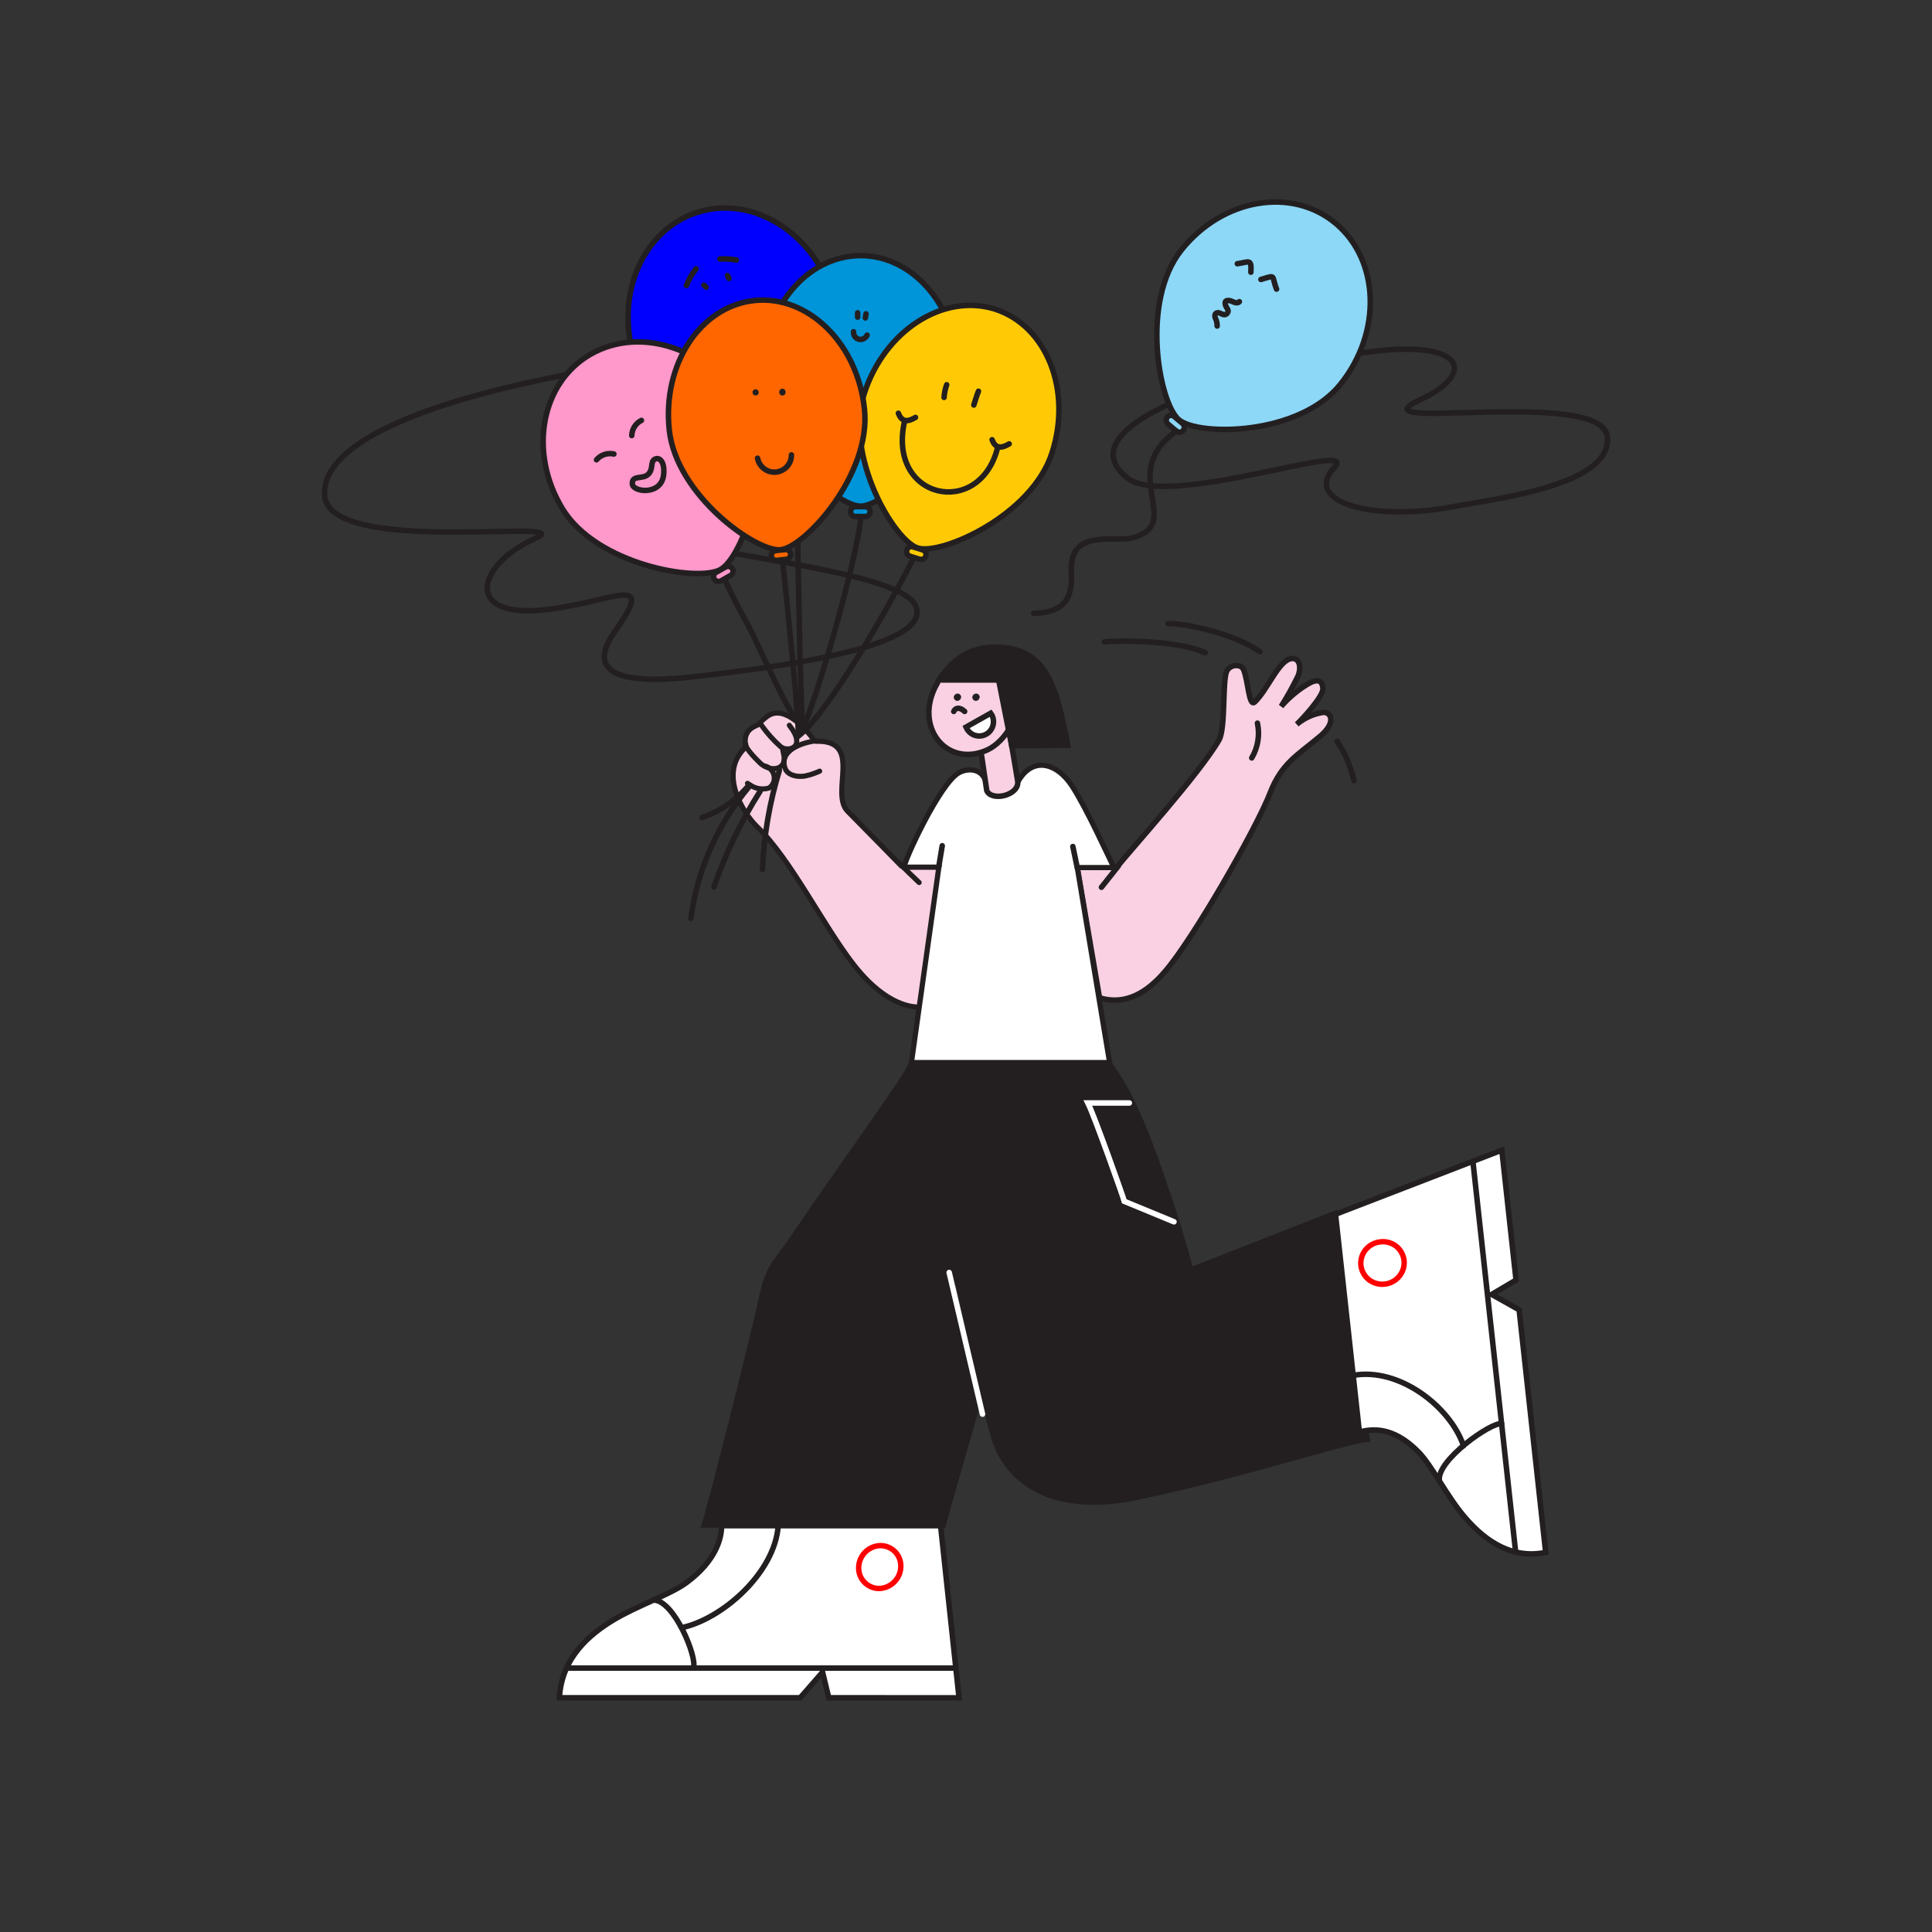 <?xml version="1.0" standalone="no"?><!DOCTYPE svg PUBLIC "-//W3C//DTD SVG 1.1//EN" "http://www.w3.org/Graphics/SVG/1.1/DTD/svg11.dtd"><svg height="200" legacy-metrics="false" node-id="1" sillyvg="true" template-height="200" template-width="200" version="1.1" viewBox="0 0 200 200" width="200" xmlns="http://www.w3.org/2000/svg" xmlns:xlink="http://www.w3.org/1999/xlink"><rect x="0" y="0" width="200" height="200" fill="#333333" stroke="none"/><defs node-id="110"></defs><path d="M 116.71 49.49 C 120.80 52.74 140.82 45.49 138.16 48.35 C 134.74 52.04 142.26 54.02 150.49 52.44 C 154.78 51.62 166.82 50.28 166.40 45.26 C 166.00 40.00 139.48 44.89 147.00 41.39 C 152.90 38.62 151.43 35.39 142.86 36.30 C 129.82 37.71 109.59 43.84 116.71 49.49 Z" fill="none" node-id="112" stroke="#231f20" stroke-linecap="round" stroke-width="0.57" target-height="16.8" target-width="51.176" target-x="115.224" target-y="36.149"></path><path d="M 33.59 51.15 C 33.74 57.78 60.52 53.46 55.40 55.74 C 49.11 58.53 47.74 64.54 57.60 62.97 C 64.05 61.97 67.82 59.50 63.60 65.44 C 60.00 70.59 66.42 70.72 72.27 70.00 C 76.62 69.46 97.27 67.39 94.71 62.57 C 93.06 59.48 76.94 57.77 72.54 56.57 C 72.63 56.57 86.62 50.57 88.29 44.99 C 90.29 38.21 87.48 37.25 80.81 36.55 C 73.74 35.80 33.36 40.71 33.59 51.15 Z" fill="none" node-id="114" stroke="#231f20" stroke-linecap="round" stroke-width="0.57" target-height="33.839" target-width="61.324" target-x="33.59" target-y="36.477"></path><path d="M 82.53 54.16 L 82.53 54.34 C 82.61 56.22 82.87 75.15 83.13 75.34 C 81.87 74.69 78.33 66.26 77.33 64.51 C 76.16 62.45 75.12 60.31 74.22 58.12 C 74.10 57.88 74.00 57.63 73.92 57.37" fill="none" node-id="116" stroke="#231f20" stroke-linecap="round" stroke-width="0.57" target-height="21.18" target-width="9.21" target-x="73.92" target-y="54.16"></path><path d="M 73.19 21.72 C 79.00 20.55 85.00 25.00 86.50 31.70 C 88.00 38.40 81.57 46.56 79.00 47.09 C 76.43 47.62 66.89 42.63 65.37 35.94 C 63.85 29.25 67.36 22.89 73.19 21.72 Z" fill="#0000ff" fill-rule="evenodd" node-id="118" stroke="none" target-height="25.552" target-width="21.668" target-x="65.047" target-y="21.538"></path><path d="M 73.19 21.72 C 79.00 20.55 85.00 25.00 86.50 31.70 C 88.00 38.40 81.57 46.56 79.00 47.09 C 76.43 47.62 66.89 42.63 65.37 35.94 C 63.85 29.25 67.36 22.89 73.19 21.72 Z" fill="none" node-id="120" stroke="#231f20" stroke-linecap="round" stroke-width="0.57" target-height="25.552" target-width="21.668" target-x="65.047" target-y="21.538"></path><path d="M 78.38 47.25 L 79.49 47.00 C 79.62 46.97 79.76 46.99 79.88 47.07 C 79.99 47.14 80.07 47.26 80.10 47.39 L 80.10 47.39 C 80.13 47.52 80.11 47.66 80.04 47.77 C 79.97 47.88 79.85 47.96 79.72 47.99 L 78.60 48.21 C 78.32 48.27 78.05 48.09 77.99 47.82 L 77.99 47.82 C 77.94 47.56 78.12 47.30 78.38 47.25 Z" fill="#0000ff" fill-rule="evenodd" node-id="122" stroke="none" target-height="1.21" target-width="2.11" target-x="77.99" target-y="47"></path><path d="M 78.38 47.25 L 79.49 47.00 C 79.62 46.97 79.76 46.99 79.88 47.07 C 79.99 47.14 80.07 47.26 80.10 47.39 L 80.10 47.39 C 80.13 47.52 80.11 47.66 80.04 47.77 C 79.97 47.88 79.85 47.96 79.72 47.99 L 78.60 48.21 C 78.32 48.27 78.05 48.09 77.99 47.82 L 77.99 47.82 C 77.94 47.56 78.12 47.30 78.38 47.25 Z" fill="none" node-id="124" stroke="#231f20" stroke-linecap="round" stroke-width="0.57" target-height="1.21" target-width="2.11" target-x="77.99" target-y="47"></path><path d="M 61.16 36.66 C 66.33 33.71 73.39 36.08 76.93 41.95 C 80.47 47.82 76.93 57.61 74.60 58.95 C 72.27 60.29 61.75 58.50 58.21 52.64 C 54.67 46.78 56.00 39.60 61.16 36.66 Z" fill="#ff98cb" fill-rule="evenodd" node-id="126" stroke="none" target-height="23.938" target-width="22.132" target-x="56.255" target-y="35.416"></path><path d="M 61.16 36.66 C 66.33 33.71 73.39 36.08 76.93 41.95 C 80.47 47.82 76.93 57.61 74.60 58.95 C 72.27 60.29 61.75 58.50 58.21 52.64 C 54.67 46.78 56.00 39.60 61.16 36.66 Z" fill="none" node-id="128" stroke="#231f20" stroke-linecap="round" stroke-width="0.57" target-height="23.938" target-width="22.132" target-x="56.255" target-y="35.416"></path><path d="M 74.11 59.26 L 75.11 58.70 C 75.36 58.56 75.67 58.64 75.82 58.88 L 75.82 58.88 C 75.89 58.99 75.91 59.13 75.87 59.26 C 75.84 59.39 75.76 59.50 75.64 59.56 L 74.64 60.13 C 74.39 60.26 74.09 60.18 73.94 59.94 L 73.94 59.94 C 73.87 59.83 73.85 59.69 73.88 59.56 C 73.91 59.44 74.00 59.33 74.11 59.26 Z" fill="#ff98cb" fill-rule="evenodd" node-id="130" stroke="none" target-height="1.526" target-width="1.992" target-x="73.882" target-y="58.648"></path><path d="M 74.11 59.26 L 75.11 58.70 C 75.36 58.56 75.67 58.64 75.82 58.88 L 75.82 58.88 C 75.89 58.99 75.91 59.13 75.87 59.26 C 75.84 59.39 75.76 59.50 75.64 59.56 L 74.64 60.13 C 74.39 60.26 74.09 60.18 73.94 59.94 L 73.94 59.94 C 73.87 59.83 73.85 59.69 73.88 59.56 C 73.91 59.44 74.00 59.33 74.11 59.26 Z" fill="none" node-id="132" stroke="#231f20" stroke-linecap="round" stroke-width="0.57" target-height="1.526" target-width="1.992" target-x="73.882" target-y="58.648"></path><path d="M 111.51 89.79 L 114.91 89.79 L 115.61 89.79 C 116.81 88.22 124.19 80.10 126.20 76.59 C 126.87 75.41 126.54 70.59 126.97 69.53 C 127.28 68.76 128.48 68.68 128.74 69.33 C 129.23 70.55 129.28 73.25 129.90 72.66 C 131.25 71.37 132.34 68.40 133.65 68.18 C 134.51 68.03 134.77 69.07 134.35 70.03 C 133.83 71.09 133.26 72.12 132.63 73.12 C 133.32 72.33 134.12 71.63 135.00 71.05 C 136.10 70.31 136.88 70.16 136.95 71.30 C 136.95 72.13 134.81 74.45 134.24 74.98 C 135.03 74.32 135.98 73.89 137.00 73.74 C 137.85 73.74 138.30 74.82 136.68 76.20 C 134.30 78.20 132.68 78.99 131.47 82.11 C 130.09 85.70 123.47 97.30 120.55 100.63 C 118.78 102.69 116.55 104.13 113.82 103.29 Z" fill="#f9d1e3" fill-rule="evenodd" node-id="134" stroke="none" target-height="35.342" target-width="26.256" target-x="111.51" target-y="68.18"></path><path d="M 111.51 89.79 L 114.91 89.79 L 115.61 89.79 C 116.81 88.22 124.19 80.10 126.20 76.59 C 126.87 75.41 126.54 70.59 126.97 69.53 C 127.28 68.76 128.48 68.68 128.74 69.33 C 129.23 70.55 129.28 73.25 129.90 72.66 C 131.25 71.37 132.34 68.40 133.65 68.18 C 134.51 68.03 134.77 69.07 134.35 70.03 C 133.83 71.09 133.26 72.12 132.63 73.12 C 133.32 72.33 134.12 71.63 135.00 71.05 C 136.10 70.31 136.88 70.16 136.95 71.30 C 136.95 72.13 134.81 74.45 134.24 74.98 C 135.03 74.32 135.98 73.89 137.00 73.74 C 137.85 73.74 138.30 74.82 136.68 76.20 C 134.30 78.20 132.68 78.99 131.47 82.11 C 130.09 85.70 123.47 97.30 120.55 100.63 C 118.78 102.69 116.55 104.13 113.82 103.29 Z" fill="none" node-id="136" stroke="#231f20" stroke-linecap="round" stroke-width="0.57" target-height="35.342" target-width="26.256" target-x="111.51" target-y="68.18"></path><path d="M 98.77 91.44 L 100.61 99.44 C 97.79 106.44 92.47 105.14 88.36 99.84 C 85.20 95.77 81.81 88.84 78.36 85.57 C 76.93 84.17 74.36 80.09 77.11 77.43 C 77.34 77.19 76.62 75.82 78.29 75.11 C 78.89 74.85 78.20 75.11 79.38 74.19 C 81.50 72.56 84.33 76.74 84.38 76.74 C 89.48 76.52 85.85 82.08 87.75 83.99 C 89.40 85.65 93.29 89.63 93.29 89.63 L 97.13 89.63 Z" fill="#f9d1e3" fill-rule="evenodd" node-id="138" stroke="none" target-height="30.385" target-width="24.716" target-x="75.894" target-y="73.839"></path><path d="M 98.77 91.44 L 100.61 99.44 C 97.79 106.44 92.47 105.14 88.36 99.84 C 85.20 95.77 81.81 88.84 78.36 85.57 C 76.93 84.17 74.36 80.09 77.11 77.43 C 77.34 77.19 76.62 75.82 78.29 75.11 C 78.89 74.85 78.20 75.11 79.38 74.19 C 81.50 72.56 84.33 76.74 84.38 76.74 C 89.48 76.52 85.85 82.08 87.75 83.99 C 89.40 85.65 93.29 89.63 93.29 89.63 L 97.13 89.63 Z" fill="none" node-id="140" stroke="#231f20" stroke-linecap="round" stroke-width="0.53" target-height="30.385" target-width="24.716" target-x="75.894" target-y="73.839"></path><path d="M 84.42 76.69 C 82.42 76.98 80.63 77.97 81.30 79.60 C 81.64 80.42 83.00 80.49 83.66 80.25 C 83.80 80.25 84.78 79.88 84.85 79.83" fill="none" node-id="142" stroke="#231f20" stroke-linecap="round" stroke-width="0.53" target-height="3.674" target-width="3.679" target-x="81.171" target-y="76.69"></path><path d="M 78.83 75.08 C 79.41 75.90 80.08 76.65 80.83 77.31 C 81.46 77.85 83.61 77.50 81.71 75.08" fill="none" node-id="144" stroke="#231f20" stroke-linecap="round" stroke-width="0.53" target-height="2.43" target-width="3.636" target-x="78.83" target-y="75.08"></path><path d="M 77.21 77.06 C 77.15 77.50 78.39 78.70 78.76 79.06 C 79.84 79.96 81.35 79.65 81.17 78.34 L 81.00 77.43" fill="none" node-id="146" stroke="#231f20" stroke-linecap="round" stroke-width="0.53" target-height="2.469" target-width="3.96" target-x="77.21" target-y="77.06"></path><path d="M 79.19 79.30 C 79.67 79.42 80.04 79.81 80.13 80.30 C 80.23 80.79 80.03 81.28 79.62 81.57 C 78.94 81.78 78.20 81.66 77.62 81.24 L 77.38 81.09" fill="none" node-id="148" stroke="#231f20" stroke-linecap="round" stroke-width="0.53" target-height="2.343" target-width="2.754" target-x="77.38" target-y="79.3"></path><path d="M 93.05 89.29 C 93.19 89.50 95.15 91.36 95.15 91.36" fill="none" node-id="150" stroke="#231f20" stroke-linecap="round" stroke-width="0.53" target-height="2.07" target-width="2.1" target-x="93.05" target-y="89.29"></path><path d="M 105.16 81.35 C 104.46 82.81 102.42 82.17 102.16 81.61 C 102.08 79.61 100.39 79.38 99.26 80.00 C 97.26 81.12 93.53 89.27 93.60 89.77 L 97.19 89.77 L 94.35 110.00 L 114.87 110.00 L 111.52 89.81 L 115.33 89.81 C 114.81 88.88 112.57 83.81 110.97 81.36 C 109.37 78.91 106.68 78.12 105.16 81.35 Z" fill="#ffffff" fill-rule="evenodd" node-id="152" stroke="none" target-height="30.775" target-width="21.73" target-x="93.6" target-y="79.225"></path><path d="M 105.16 81.35 C 104.46 82.81 102.42 82.17 102.16 81.61 C 102.08 79.61 100.39 79.38 99.26 80.00 C 97.26 81.12 93.53 89.27 93.60 89.77 L 97.19 89.77 L 94.35 110.00 L 114.87 110.00 L 111.52 89.81 L 115.33 89.81 C 114.81 88.88 112.57 83.81 110.97 81.36 C 109.37 78.91 106.68 78.12 105.16 81.35 Z" fill="none" node-id="154" stroke="#231f20" stroke-linecap="round" stroke-width="0.54" target-height="30.775" target-width="21.73" target-x="93.6" target-y="79.225"></path><path d="M 115.05 110.00 C 116.89 112.24 118.72 116.43 120.47 121.55 C 121.82 125.49 122.11 126.29 123.47 131.09 L 138.36 125.25 L 141.86 149.35 C 141.74 148.66 129.59 152.84 117.37 155.35 C 109.00 157.00 104.00 153.75 102.56 148.72 C 101.25 144.00 100.00 138.00 99.00 133.26 L 99.00 133.26 C 98.85 132.70 98.50 133.01 98.50 133.01 C 98.50 133.29 101.37 145.69 101.37 145.69 C 101.26 146.35 97.84 157.82 97.89 158.15 L 72.53 158.15 C 73.37 155.54 77.91 137.50 78.53 134.42 C 79.32 130.78 80.05 130.65 81.82 128.02 C 86.63 120.89 93.76 111.16 94.08 110.02 Z" fill="#231f20" fill-rule="evenodd" node-id="156" stroke="none" target-height="48.15" target-width="69.33" target-x="72.53" target-y="110"></path><path d="M 101.64 78.41 C 101.28 76.70 102.02 75.29 103.42 75.01 C 103.78 74.88 104.19 75.00 104.42 75.30 L 105.35 80.85 C 105.56 82.31 102.69 83.02 102.15 81.85 Z" fill="#f9d1e3" fill-rule="evenodd" node-id="158" stroke="none" target-height="7.444" target-width="3.777" target-x="101.573" target-y="74.991"></path><path d="M 101.64 78.41 C 101.28 76.70 102.02 75.29 103.42 75.01 C 103.78 74.88 104.19 75.00 104.42 75.30 L 105.35 80.85 C 105.56 82.31 102.69 83.02 102.15 81.85 Z" fill="none" node-id="160" stroke="#231f20" stroke-linecap="round" stroke-width="0.57" target-height="7.444" target-width="3.777" target-x="101.573" target-y="74.991"></path><path d="M 97.54 87.55 L 97.17 89.79" fill="none" node-id="162" stroke="#231f20" stroke-linecap="round" stroke-width="0.57" target-height="2.24" target-width="0.37" target-x="97.17" target-y="87.55"></path><path d="M 111.06 87.63 L 111.53 89.88" fill="none" node-id="164" stroke="#231f20" stroke-linecap="round" stroke-width="0.57" target-height="2.25" target-width="0.47" target-x="111.06" target-y="87.63"></path><path d="M 97.00 70.77 C 97.49 69.67 98.41 68.84 99.55 68.46 C 102.18 68.00 104.68 68.76 105.31 71.88 C 105.73 73.88 104.13 76.74 102.23 77.62 C 98.00 79.57 94.48 75.21 97.00 70.77 Z" fill="#f9d1e3" fill-rule="evenodd" node-id="166" stroke="none" target-height="9.69" target-width="9.162" target-x="96.148" target-y="68.365"></path><path d="M 97.00 70.77 C 97.49 69.67 98.41 68.84 99.55 68.46 C 102.18 68.00 104.68 68.76 105.31 71.88 C 105.73 73.88 104.13 76.74 102.23 77.62 C 98.00 79.57 94.48 75.21 97.00 70.77 Z" fill="none" node-id="168" stroke="#231f20" stroke-linecap="round" stroke-width="0.57" target-height="9.69" target-width="9.162" target-x="96.148" target-y="68.365"></path><path d="M 98.73 73.65 C 98.86 73.35 99.18 73.19 99.62 73.46 L 99.86 73.65" fill="none" node-id="170" stroke="#231f20" stroke-linecap="round" stroke-width="0.57" target-height="0.304" target-width="1.13" target-x="98.73" target-y="73.346"></path><path d="M 99.13 71.83 C 99.22 71.83 99.31 71.86 99.37 71.93 C 99.43 71.99 99.47 72.08 99.46 72.17 C 99.45 72.36 99.29 72.52 99.10 72.52 C 99.01 72.52 98.92 72.48 98.86 72.42 C 98.80 72.35 98.76 72.26 98.77 72.17 C 98.78 71.98 98.94 71.83 99.13 71.83 Z" fill="#231f20" fill-rule="evenodd" node-id="172" stroke="none" target-height="0.69" target-width="0.69" target-x="98.77" target-y="71.83"></path><path d="M 99.13 71.83 C 99.22 71.83 99.31 71.86 99.37 71.93 C 99.43 71.99 99.47 72.08 99.46 72.17 C 99.45 72.36 99.29 72.52 99.10 72.52 C 99.01 72.52 98.92 72.48 98.86 72.42 C 98.80 72.35 98.76 72.26 98.77 72.17 C 98.78 71.98 98.94 71.83 99.13 71.83 Z" fill="none" node-id="174" stroke="#231f20" stroke-linecap="round" stroke-width="0.06" target-height="0.69" target-width="0.69" target-x="98.77" target-y="71.83"></path><path d="M 101.05 71.83 C 101.14 71.83 101.23 71.86 101.29 71.93 C 101.35 71.99 101.39 72.08 101.38 72.17 C 101.37 72.36 101.21 72.52 101.02 72.52 C 100.93 72.52 100.84 72.48 100.78 72.42 C 100.72 72.35 100.68 72.26 100.69 72.17 C 100.70 71.98 100.86 71.83 101.05 71.83 Z" fill="#231f20" fill-rule="evenodd" node-id="176" stroke="none" target-height="0.69" target-width="0.69" target-x="100.69" target-y="71.83"></path><path d="M 101.05 71.83 C 101.14 71.83 101.23 71.86 101.29 71.93 C 101.35 71.99 101.39 72.08 101.38 72.17 C 101.37 72.36 101.21 72.52 101.02 72.52 C 100.93 72.52 100.84 72.48 100.78 72.42 C 100.72 72.35 100.68 72.26 100.69 72.17 C 100.70 71.98 100.86 71.83 101.05 71.83 Z" fill="none" node-id="178" stroke="#231f20" stroke-linecap="round" stroke-width="0.06" target-height="0.69" target-width="0.69" target-x="100.69" target-y="71.83"></path><path d="M 110.54 77.14 C 109.31 70.82 108.28 67.00 103.00 67.00 C 98.84 67.00 97.20 70.41 97.48 70.39 L 103.38 70.39 L 104.73 77.20 Z" fill="#231f20" fill-rule="evenodd" node-id="180" stroke="none" target-height="10.2" target-width="13.078" target-x="97.462" target-y="67"></path><path d="M 110.54 77.14 C 109.31 70.82 108.28 67.00 103.00 67.00 C 98.84 67.00 97.20 70.41 97.48 70.39 L 103.38 70.39 L 104.73 77.20 Z" fill="none" node-id="182" stroke="#231f20" stroke-linecap="round" stroke-width="0.57" target-height="10.2" target-width="13.078" target-x="97.462" target-y="67"></path><path d="M 116.91 114.18 L 112.62 114.18 C 113.31 115.56 116.29 123.95 116.39 124.36 L 121.53 126.48" fill="none" node-id="184" stroke="#ffffff" stroke-linecap="round" stroke-width="0.57" target-height="12.3" target-width="8.91" target-x="112.62" target-y="114.18"></path><path d="M 99.28 175.76 L 97.37 157.94 L 74.70 157.94 C 74.70 159.21 74.15 161.53 71.11 163.80 C 69.42 165.07 65.95 166.20 63.41 167.75 C 61.12 169.15 58.13 171.56 57.91 175.75 L 82.84 175.75 L 85.15 173.10 L 85.79 175.75 Z" fill="#ffffff" fill-rule="evenodd" node-id="186" stroke="none" target-height="17.82" target-width="41.37" target-x="57.91" target-y="157.94"></path><path d="M 99.28 175.76 L 97.37 157.94 L 74.70 157.94 C 74.70 159.21 74.15 161.53 71.11 163.80 C 69.42 165.07 65.95 166.20 63.41 167.75 C 61.12 169.15 58.13 171.56 57.91 175.75 L 82.84 175.75 L 85.15 173.10 L 85.79 175.75 Z" fill="none" node-id="188" stroke="#231f20" stroke-linecap="round" stroke-width="0.57" target-height="17.82" target-width="41.37" target-x="57.91" target-y="157.94"></path><path d="M 58.65 172.68 L 98.85 172.68" fill="none" node-id="190" stroke="#231f20" stroke-linecap="round" stroke-width="0.57" target-height="0" target-width="40.2" target-x="58.65" target-y="172.68"></path><path d="M 91.14 160.00 C 91.72 160.00 92.28 160.24 92.68 160.66 C 93.08 161.08 93.28 161.65 93.25 162.23 C 93.20 163.44 92.21 164.41 91.00 164.44 C 90.42 164.44 89.86 164.20 89.46 163.77 C 89.06 163.35 88.86 162.78 88.89 162.20 C 88.95 160.99 89.93 160.03 91.14 160.00 Z" fill="#ffffff" fill-rule="evenodd" node-id="192" stroke="none" target-height="4.44" target-width="4.36" target-x="88.89" target-y="160"></path><path d="M 91.14 160.00 C 91.72 160.00 92.28 160.24 92.68 160.66 C 93.08 161.08 93.28 161.65 93.25 162.23 C 93.20 163.44 92.21 164.41 91.00 164.44 C 90.42 164.44 89.86 164.20 89.46 163.77 C 89.06 163.35 88.86 162.78 88.89 162.20 C 88.95 160.99 89.93 160.03 91.14 160.00 Z" fill="none" node-id="194" stroke="#ff0000" stroke-linecap="round" stroke-width="0.56" target-height="4.44" target-width="4.36" target-x="88.89" target-y="160"></path><path d="M 67.66 165.64 C 69.80 165.64 72.21 171.64 71.78 172.64" fill="none" node-id="196" stroke="#231f20" stroke-linecap="round" stroke-width="0.57" target-height="7" target-width="4.162" target-x="67.66" target-y="165.64"></path><path d="M 70.56 168.50 C 74.79 167.60 80.22 162.80 80.56 157.94" fill="none" node-id="198" stroke="#231f20" stroke-linecap="round" stroke-width="0.57" target-height="10.56" target-width="10" target-x="70.56" target-y="157.94"></path><path d="M 155.47 119.06 L 138.25 125.70 L 140.72 148.24 C 141.96 147.93 144.16 147.58 146.84 150.31 C 148.22 151.71 149.74 154.82 151.54 156.95 C 153.16 158.87 155.99 161.52 160.01 160.71 L 157.26 135.59 L 154.42 134.00 L 156.94 132.51 Z" fill="#ffffff" fill-rule="evenodd" node-id="200" stroke="none" target-height="41.784" target-width="21.76" target-x="138.25" target-y="119.06"></path><path d="M 155.47 119.06 L 138.25 125.70 L 140.72 148.24 C 141.96 147.93 144.16 147.58 146.84 150.31 C 148.22 151.71 149.74 154.82 151.54 156.95 C 153.16 158.87 155.99 161.52 160.01 160.71 L 157.26 135.59 L 154.42 134.00 L 156.94 132.51 Z" fill="none" node-id="202" stroke="#231f20" stroke-linecap="round" stroke-width="0.57" target-height="41.784" target-width="21.76" target-x="138.25" target-y="119.06"></path><path d="M 156.89 160.59 L 152.50 120.46" fill="none" node-id="204" stroke="#231f20" stroke-linecap="round" stroke-width="0.57" target-height="40.13" target-width="4.39" target-x="152.5" target-y="120.46"></path><path d="M 140.88 131.00 C 140.82 130.41 141.00 129.82 141.37 129.37 C 141.75 128.91 142.29 128.62 142.88 128.56 C 143.46 128.48 144.05 128.64 144.52 129.00 C 144.98 129.36 145.28 129.90 145.35 130.48 C 145.47 131.71 144.57 132.80 143.35 132.93 C 142.77 133.00 142.18 132.84 141.71 132.48 C 141.25 132.12 140.95 131.58 140.88 131.00 Z" fill="#ffffff" fill-rule="evenodd" node-id="206" stroke="none" target-height="4.37" target-width="4.47" target-x="140.88" target-y="128.56"></path><path d="M 140.88 131.00 C 140.82 130.41 141.00 129.82 141.37 129.37 C 141.75 128.91 142.29 128.62 142.88 128.56 C 143.46 128.48 144.05 128.64 144.52 129.00 C 144.98 129.36 145.28 129.90 145.35 130.48 C 145.47 131.71 144.57 132.80 143.35 132.93 C 142.77 133.00 142.18 132.84 141.71 132.48 C 141.25 132.12 140.95 131.58 140.88 131.00 Z" fill="none" node-id="208" stroke="#ff0000" stroke-linecap="round" stroke-width="0.56" target-height="4.37" target-width="4.47" target-x="140.88" target-y="128.56"></path><path d="M 149.00 153.26 C 148.73 151.15 154.38 147.20 155.44 147.38" fill="none" node-id="210" stroke="#231f20" stroke-linecap="round" stroke-width="0.57" target-height="5.88" target-width="6.44" target-x="149" target-y="147.38"></path><path d="M 151.50 149.66 C 150.15 145.66 144.87 141.51 140.07 142.38" fill="none" node-id="212" stroke="#231f20" stroke-linecap="round" stroke-width="0.57" target-height="7.384" target-width="11.43" target-x="140.07" target-y="142.276"></path><path d="M 102.56 73.83 C 102.90 74.29 102.94 74.91 102.67 75.41 C 102.40 75.92 101.86 76.22 101.29 76.19 C 100.72 76.16 100.22 75.80 100.00 75.27 Z" fill="#ffffff" fill-rule="evenodd" node-id="214" stroke="none" target-height="2.358" target-width="2.846" target-x="100" target-y="73.83"></path><path d="M 102.56 73.83 C 102.90 74.29 102.94 74.91 102.67 75.41 C 102.40 75.92 101.86 76.22 101.29 76.19 C 100.72 76.16 100.22 75.80 100.00 75.27 Z" fill="none" node-id="216" stroke="#231f20" stroke-linecap="round" stroke-width="0.57" target-height="2.358" target-width="2.846" target-x="100" target-y="73.83"></path><path d="M 130.17 74.86 C 130.43 76.09 130.22 77.38 129.58 78.46" fill="none" node-id="218" stroke="#231f20" stroke-linecap="round" stroke-width="0.57" target-height="3.6" target-width="0.695" target-x="129.58" target-y="74.86"></path><path d="M 115.76 89.66 L 114.02 91.85" fill="none" node-id="220" stroke="#231f20" stroke-linecap="round" stroke-width="0.57" target-height="2.19" target-width="1.74" target-x="114.02" target-y="89.66"></path><path d="M 82.63 76.20 C 86.24 73.70 97.72 53.53 98.76 47.59" fill="none" node-id="222" stroke="#231f20" stroke-linecap="round" stroke-width="0.57" target-height="28.61" target-width="16.13" target-x="82.63" target-y="47.59"></path><path d="M 82.63 76.20 C 83.87 75.02 88.91 57.43 89.13 53.26" fill="none" node-id="224" stroke="#231f20" stroke-linecap="round" stroke-width="0.57" target-height="22.94" target-width="6.5" target-x="82.63" target-y="53.26"></path><path d="M 82.63 76.20 C 82.86 75.12 80.36 51.13 79.79 47.59" fill="none" node-id="226" stroke="#231f20" stroke-linecap="round" stroke-width="0.57" target-height="28.61" target-width="2.84" target-x="79.79" target-y="47.59"></path><path d="M 120.92 64.55 C 123.16 64.55 128.09 65.77 130.44 67.48" fill="none" node-id="228" stroke="#231f20" stroke-linecap="round" stroke-width="0.57" target-height="2.93" target-width="9.52" target-x="120.92" target-y="64.55"></path><path d="M 114.33 66.45 C 116.99 66.22 122.40 66.45 124.76 67.57" fill="none" node-id="230" stroke="#231f20" stroke-linecap="round" stroke-width="0.57" target-height="1.181" target-width="10.43" target-x="114.33" target-y="66.389"></path><path d="M 138.42 76.75 C 139.25 77.98 139.84 79.37 140.16 80.82" fill="none" node-id="232" stroke="#231f20" stroke-linecap="round" stroke-width="0.57" target-height="4.07" target-width="1.74" target-x="138.42" target-y="76.75"></path><path d="M 77.52 81.47 C 74.27 85.34 72.19 90.05 71.52 95.06" fill="none" node-id="234" stroke="#231f20" stroke-linecap="round" stroke-width="0.57" target-height="13.59" target-width="6" target-x="71.52" target-y="81.47"></path><path d="M 78.68 81.92 C 76.71 85.02 75.11 88.35 73.91 91.82" fill="none" node-id="236" stroke="#231f20" stroke-linecap="round" stroke-width="0.57" target-height="9.9" target-width="4.77" target-x="73.91" target-y="81.92"></path><path d="M 80.68 79.75 C 79.66 83.08 79.07 86.52 78.93 90.00" fill="none" node-id="238" stroke="#231f20" stroke-linecap="round" stroke-width="0.57" target-height="10.25" target-width="1.75" target-x="78.93" target-y="79.75"></path><path d="M 89.09 26.46 C 94.70 26.46 99.25 32.00 99.25 38.84 C 99.25 45.68 91.61 52.40 89.09 52.40 C 86.57 52.40 78.93 45.67 78.93 38.84 C 78.93 32.01 83.48 26.46 89.09 26.46 Z" fill="#0094d9" fill-rule="evenodd" node-id="240" stroke="none" target-height="25.94" target-width="20.32" target-x="78.93" target-y="26.46"></path><path d="M 89.09 26.46 C 94.70 26.46 99.25 32.00 99.25 38.84 C 99.25 45.68 91.61 52.40 89.09 52.40 C 86.57 52.40 78.93 45.67 78.93 38.84 C 78.93 32.01 83.48 26.46 89.09 26.46 Z" fill="none" node-id="242" stroke="#231f20" stroke-linecap="round" stroke-width="0.57" target-height="25.94" target-width="20.32" target-x="78.93" target-y="26.46"></path><path d="M 88.56 52.45 L 89.57 52.45 C 89.85 52.45 90.08 52.68 90.08 52.96 L 90.08 52.96 C 90.08 53.24 89.85 53.47 89.57 53.47 L 88.56 53.47 C 88.28 53.47 88.05 53.24 88.05 52.96 L 88.05 52.96 C 88.05 52.68 88.28 52.45 88.56 52.45 Z" fill="#0094d9" fill-rule="nonzero" node-id="244" stroke="none" target-height="1.02" target-width="2.03" target-x="88.05" target-y="52.45"></path><path d="M 88.56 52.45 L 89.57 52.45 C 89.85 52.45 90.08 52.68 90.08 52.96 L 90.08 52.96 C 90.08 53.24 89.85 53.47 89.57 53.47 L 88.56 53.47 C 88.28 53.47 88.05 53.24 88.05 52.96 L 88.05 52.96 C 88.05 52.68 88.28 52.45 88.56 52.45 Z" fill="none" node-id="246" stroke="#231f20" stroke-linecap="round" stroke-width="0.57" target-height="1.02" target-width="2.03" target-x="88.05" target-y="52.45"></path><path d="M 103.00 32.00 C 108.35 33.72 111.00 40.39 108.90 46.89 C 106.80 53.39 97.43 57.50 95.00 56.73 C 92.57 55.96 87.38 47.22 89.47 40.73 C 91.56 34.24 97.62 30.32 103.00 32.00 Z" fill="#ffca05" fill-rule="evenodd" node-id="248" stroke="none" target-height="25.16" target-width="20.613" target-x="89.009" target-y="31.647"></path><path d="M 103.00 32.00 C 108.35 33.72 111.00 40.39 108.90 46.89 C 106.80 53.39 97.43 57.50 95.00 56.73 C 92.57 55.96 87.38 47.22 89.47 40.73 C 91.56 34.24 97.62 30.32 103.00 32.00 Z" fill="none" node-id="250" stroke="#231f20" stroke-linecap="round" stroke-width="0.57" target-height="25.16" target-width="20.613" target-x="89.009" target-y="31.647"></path><path d="M 94.51 56.61 L 95.51 56.92 C 95.78 57.01 95.93 57.29 95.84 57.56 L 95.84 57.56 C 95.80 57.69 95.71 57.80 95.59 57.86 C 95.47 57.92 95.33 57.93 95.20 57.89 L 94.20 57.58 C 93.94 57.49 93.79 57.21 93.87 56.94 L 93.87 56.94 C 93.91 56.81 94.00 56.70 94.12 56.64 C 94.24 56.58 94.38 56.57 94.51 56.61 Z" fill="#ffca05" fill-rule="evenodd" node-id="252" stroke="none" target-height="1.28" target-width="1.97" target-x="93.87" target-y="56.61"></path><path d="M 94.51 56.61 L 95.51 56.92 C 95.78 57.01 95.93 57.29 95.84 57.56 L 95.84 57.56 C 95.80 57.69 95.71 57.80 95.59 57.86 C 95.47 57.92 95.33 57.93 95.20 57.89 L 94.20 57.58 C 93.94 57.49 93.79 57.21 93.87 56.94 L 93.87 56.94 C 93.91 56.81 94.00 56.70 94.12 56.64 C 94.24 56.58 94.38 56.57 94.51 56.61 Z" fill="none" node-id="254" stroke="#231f20" stroke-linecap="round" stroke-width="0.57" target-height="1.28" target-width="1.97" target-x="93.87" target-y="56.61"></path><path d="M 78.09 31.11 C 83.67 30.52 88.78 35.56 89.49 42.35 C 90.20 49.14 83.32 56.65 80.81 56.91 C 78.30 57.17 70.00 51.28 69.28 44.49 C 68.56 37.70 72.50 31.70 78.09 31.11 Z" fill="#ff6600" fill-rule="evenodd" node-id="256" stroke="none" target-height="25.8" target-width="20.276" target-x="69.214" target-y="31.11"></path><path d="M 78.09 31.11 C 83.67 30.52 88.78 35.56 89.49 42.35 C 90.20 49.14 83.32 56.65 80.81 56.91 C 78.30 57.17 70.00 51.28 69.28 44.49 C 68.56 37.70 72.50 31.70 78.09 31.11 Z" fill="none" node-id="258" stroke="#231f20" stroke-linecap="round" stroke-width="0.57" target-height="25.8" target-width="20.276" target-x="69.214" target-y="31.11"></path><path d="M 80.29 57.00 L 81.29 56.89 C 81.43 56.88 81.56 56.92 81.67 57.00 C 81.77 57.09 81.84 57.21 81.85 57.35 L 81.85 57.35 C 81.87 57.62 81.67 57.87 81.40 57.90 L 80.40 58.01 C 80.27 58.02 80.13 57.98 80.03 57.90 C 79.93 57.82 79.86 57.69 79.85 57.56 L 79.85 57.56 C 79.82 57.28 80.02 57.04 80.29 57.00 Z" fill="#ff6600" fill-rule="evenodd" node-id="260" stroke="none" target-height="1.12" target-width="2" target-x="79.85" target-y="56.89"></path><path d="M 80.29 57.00 L 81.29 56.89 C 81.43 56.88 81.56 56.92 81.67 57.00 C 81.77 57.09 81.84 57.21 81.85 57.35 L 81.85 57.35 C 81.87 57.62 81.67 57.87 81.40 57.90 L 80.40 58.01 C 80.27 58.02 80.13 57.98 80.03 57.90 C 79.93 57.82 79.86 57.69 79.85 57.56 L 79.85 57.56 C 79.82 57.28 80.02 57.04 80.29 57.00 Z" fill="none" node-id="262" stroke="#231f20" stroke-linecap="round" stroke-width="0.57" target-height="1.12" target-width="2" target-x="79.85" target-y="56.89"></path><path d="M 138.29 23.14 C 142.84 26.98 143.06 34.42 138.77 39.77 C 134.48 45.12 124.07 45.17 122.03 43.45 C 119.99 41.73 118.03 31.24 122.29 25.89 C 126.55 20.54 133.73 19.31 138.29 23.14 Z" fill="#8dd7f7" fill-rule="evenodd" node-id="264" stroke="none" target-height="23.504" target-width="22.037" target-x="119.797" target-y="20.949"></path><path d="M 138.29 23.14 C 142.84 26.98 143.06 34.42 138.77 39.77 C 134.48 45.12 124.07 45.17 122.03 43.45 C 119.99 41.73 118.03 31.24 122.29 25.89 C 126.55 20.54 133.73 19.31 138.29 23.14 Z" fill="none" node-id="266" stroke="#231f20" stroke-linecap="round" stroke-width="0.57" target-height="23.504" target-width="22.037" target-x="119.797" target-y="20.949"></path><path d="M 121.55 43.11 L 122.42 43.84 C 122.63 44.02 122.66 44.34 122.49 44.56 L 122.49 44.56 C 122.41 44.66 122.28 44.73 122.15 44.74 C 122.02 44.76 121.88 44.72 121.78 44.63 L 120.91 43.90 C 120.70 43.72 120.67 43.40 120.84 43.18 L 120.84 43.18 C 120.92 43.08 121.05 43.01 121.18 43.00 C 121.31 42.98 121.45 43.02 121.55 43.11 Z" fill="#8dd7f7" fill-rule="evenodd" node-id="268" stroke="none" target-height="1.748" target-width="1.864" target-x="120.733" target-y="42.996"></path><path d="M 121.55 43.11 L 122.42 43.84 C 122.63 44.02 122.66 44.34 122.49 44.56 L 122.49 44.56 C 122.41 44.66 122.28 44.73 122.15 44.74 C 122.02 44.76 121.88 44.72 121.78 44.63 L 120.91 43.90 C 120.70 43.72 120.67 43.40 120.84 43.18 L 120.84 43.18 C 120.92 43.08 121.05 43.01 121.18 43.00 C 121.31 42.98 121.45 43.02 121.55 43.11 Z" fill="none" node-id="270" stroke="#231f20" stroke-linecap="round" stroke-width="0.57" target-height="1.748" target-width="1.864" target-x="120.733" target-y="42.996"></path><path d="M 121.78 44.63 C 115.53 48.98 122.78 54.28 117.16 55.69 C 115.37 56.14 110.64 54.69 110.91 59.19 C 111.06 61.89 110.24 63.31 107.28 63.48 L 107.00 63.48" fill="none" node-id="272" stroke="#231f20" stroke-linecap="round" stroke-width="0.57" target-height="18.85" target-width="14.78" target-x="107" target-y="44.63"></path><path d="M 77.46 81.36 C 76.19 82.86 74.54 83.99 72.68 84.63" fill="none" node-id="274" stroke="#231f20" stroke-linecap="round" stroke-width="0.57" target-height="3.27" target-width="4.78" target-x="72.68" target-y="81.36"></path><path d="M 98.00 39.83 C 97.85 40.25 97.76 40.69 97.73 41.14" fill="none" node-id="276" stroke="#231f20" stroke-linecap="round" stroke-width="0.57" target-height="1.31" target-width="0.27" target-x="97.73" target-y="39.83"></path><path d="M 101.29 40.50 C 101.13 40.90 100.90 41.62 100.81 41.93" fill="none" node-id="278" stroke="#231f20" stroke-linecap="round" stroke-width="0.57" target-height="1.43" target-width="0.48" target-x="100.81" target-y="40.5"></path><path d="M 93.64 43.61 C 91.80 51.73 101.44 53.75 103.28 46.31" fill="none" node-id="280" stroke="#231f20" stroke-linecap="round" stroke-width="0.57" target-height="7.318" target-width="9.862" target-x="93.418" target-y="43.61"></path><path d="M 78.42 47.43 C 78.59 48.33 79.42 48.96 80.33 48.87 C 81.24 48.78 81.94 48.01 81.93 47.09" fill="none" node-id="282" stroke="#231f20" stroke-linecap="round" stroke-width="0.57" target-height="1.778" target-width="3.51" target-x="78.42" target-y="47.09"></path><path d="M 126.00 33.75 C 126.00 33.51 125.96 33.28 125.87 33.06 C 125.60 32.56 125.87 32.26 126.28 32.41 C 126.50 32.51 126.83 32.72 127.06 32.41 C 127.29 32.10 126.91 31.85 126.85 31.54 C 126.79 31.23 126.85 31.05 127.30 31.12 C 127.47 31.12 128.02 31.54 128.30 31.23" fill="none" node-id="284" stroke="#231f20" stroke-linecap="round" stroke-width="0.57" target-height="2.63" target-width="2.539" target-x="125.761" target-y="31.12"></path><path d="M 128.09 27.30 C 129.25 27.14 129.58 26.71 129.49 28.18" fill="none" node-id="286" stroke="#231f20" stroke-linecap="round" stroke-width="0.57" target-height="1.051" target-width="1.4" target-x="128.09" target-y="27.129"></path><path d="M 130.53 28.93 C 132.18 28.44 131.58 28.49 132.15 29.93" fill="none" node-id="288" stroke="#231f20" stroke-linecap="round" stroke-width="0.57" target-height="1.279" target-width="1.62" target-x="130.53" target-y="28.651"></path><path d="M 63.55 47.00 C 62.89 46.85 62.19 47.08 61.75 47.60" fill="none" node-id="290" stroke="#231f20" stroke-linecap="round" stroke-width="0.57" target-height="0.6" target-width="1.8" target-x="61.75" target-y="47"></path><path d="M 65.40 45.09 C 65.42 44.42 65.80 43.82 66.40 43.52" fill="none" node-id="292" stroke="#231f20" stroke-linecap="round" stroke-width="0.57" target-height="1.57" target-width="1" target-x="65.4" target-y="43.52"></path><path d="M 72.06 27.83 C 71.63 28.35 71.29 28.93 71.06 29.56" fill="none" node-id="294" stroke="#231f20" stroke-linecap="round" stroke-width="0.57" target-height="1.73" target-width="1" target-x="71.06" target-y="27.83"></path><path d="M 74.53 26.81 C 75.10 26.78 75.66 26.81 76.22 26.92" fill="none" node-id="296" stroke="#231f20" stroke-linecap="round" stroke-width="0.57" target-height="0.11" target-width="1.69" target-x="74.53" target-y="26.81"></path><path d="M 72.87 29.52 C 72.87 29.52 73.07 29.73 73.10 29.74" fill="none" node-id="298" stroke="#231f20" stroke-linecap="round" stroke-width="0.57" target-height="0.22" target-width="0.23" target-x="72.87" target-y="29.52"></path><path d="M 75.31 28.52 C 75.31 28.57 75.46 28.82 75.46 28.82" fill="none" node-id="300" stroke="#231f20" stroke-linecap="round" stroke-width="0.57" target-height="0.3" target-width="0.15" target-x="75.31" target-y="28.52"></path><path d="M 88.78 32.38 C 88.78 32.61 88.78 32.65 88.78 32.83" fill="none" node-id="302" stroke="#231f20" stroke-linecap="round" stroke-width="0.57" target-height="0.45" target-width="0" target-x="88.78" target-y="32.38"></path><path d="M 89.65 32.49 C 89.62 32.63 89.60 32.77 89.58 32.91" fill="none" node-id="304" stroke="#231f20" stroke-linecap="round" stroke-width="0.57" target-height="0.42" target-width="0.07" target-x="89.58" target-y="32.49"></path><path d="M 88.36 34.34 C 88.33 34.70 88.56 35.03 88.91 35.12 C 89.26 35.20 89.62 35.02 89.76 34.69" fill="none" node-id="306" stroke="#231f20" stroke-linecap="round" stroke-width="0.57" target-height="0.776" target-width="1.4" target-x="88.36" target-y="34.34"></path><path d="M 93.00 42.78 C 93.37 43.78 94.06 43.64 94.77 43.21" fill="none" node-id="308" stroke="#231f20" stroke-linecap="round" stroke-width="0.57" target-height="0.751" target-width="1.77" target-x="93" target-y="42.78"></path><path d="M 102.70 45.52 C 103.07 46.52 103.76 46.38 104.47 45.95" fill="none" node-id="310" stroke="#231f20" stroke-linecap="round" stroke-width="0.57" target-height="0.751" target-width="1.77" target-x="102.7" target-y="45.52"></path><path d="M 78.22 40.30 C 78.40 40.30 78.54 40.44 78.54 40.62 C 78.54 40.80 78.40 40.94 78.22 40.94 C 78.04 40.94 77.90 40.80 77.90 40.62 C 77.90 40.44 78.04 40.30 78.22 40.30" fill="#231f20" fill-rule="evenodd" node-id="312" stroke="none" target-height="0.64" target-width="0.64" target-x="77.9" target-y="40.3"></path><path d="M 81.00 40.24 C 81.18 40.24 81.32 40.38 81.32 40.56 C 81.34 40.69 81.29 40.82 81.18 40.89 C 81.07 40.97 80.92 40.97 80.81 40.89 C 80.70 40.82 80.65 40.69 80.67 40.56 C 80.67 40.47 80.71 40.39 80.77 40.33 C 80.83 40.27 80.91 40.24 81.00 40.24" fill="#231f20" fill-rule="evenodd" node-id="314" stroke="none" target-height="0.653" target-width="0.65" target-x="80.67" target-y="40.24"></path><path d="M 65.46 50.08 C 65.46 50.95 68.46 51.34 68.70 49.15 C 68.84 47.81 68.27 47.27 67.78 47.54 C 67.29 47.81 67.67 48.54 67.10 49.10 C 66.53 49.66 65.42 49.13 65.46 50.08 Z" fill="none" node-id="316" stroke="#231f20" stroke-linecap="round" stroke-width="0.57" target-height="3.276" target-width="3.24" target-x="65.46" target-y="47.487"></path><path d="M 98.26 131.73 L 101.71 146.39" fill="none" node-id="318" stroke="#ffffff" stroke-linecap="round" stroke-width="0.57" target-height="14.66" target-width="3.45" target-x="98.26" target-y="131.73"></path></svg>